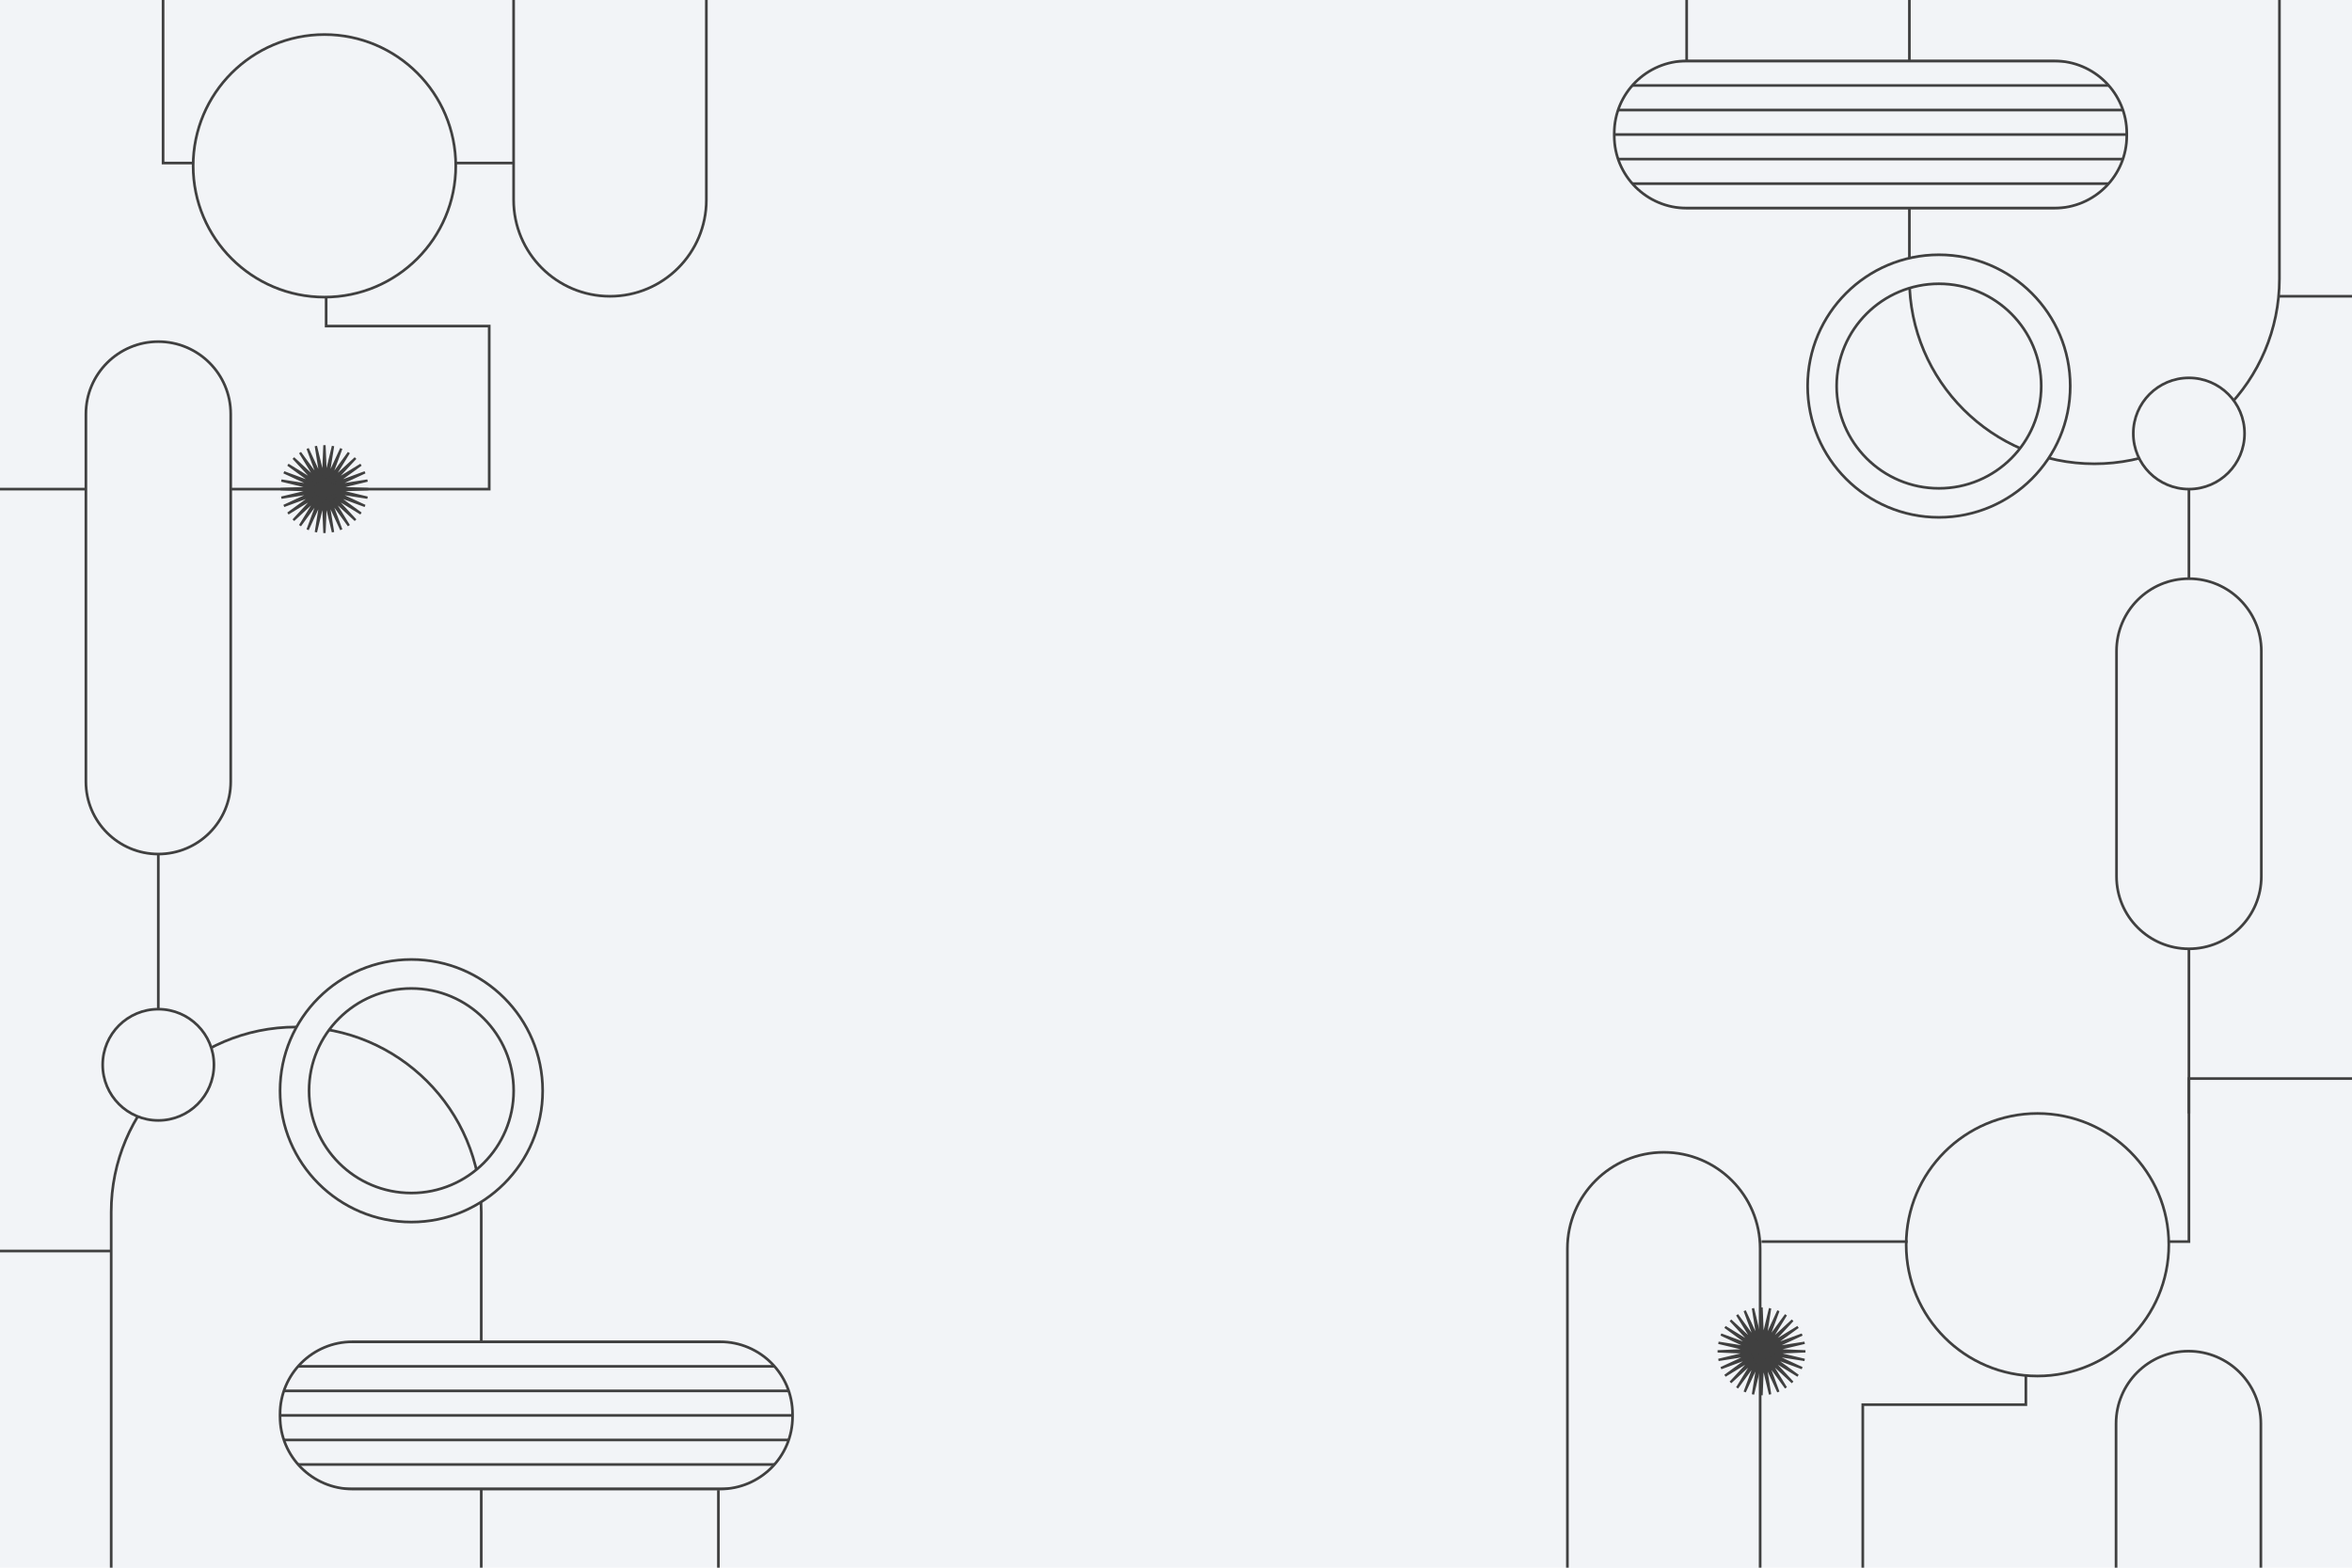 <?xml version="1.0" encoding="utf-8"?>
<!-- Generator: Adobe Illustrator 26.5.0, SVG Export Plug-In . SVG Version: 6.00 Build 0)  -->
<svg version="1.1" id="Background" xmlns="http://www.w3.org/2000/svg" xmlns:xlink="http://www.w3.org/1999/xlink" x="0px" y="0px"
	 viewBox="0 0 750 500" style="enable-background:new 0 0 750 500;" xml:space="preserve">
<style type="text/css">
	.st0{fill:#F2F4F7;}
	.st1{fill:#F2F4F7;stroke:#404040;stroke-width:0.85;stroke-miterlimit:10;}
	.st2{fill:none;stroke:#404040;stroke-width:0.85;stroke-miterlimit:10;}
	.st3{clip-path:url(#SVGID_00000081613755220124930380000014159031030608737461_);}
	.st4{clip-path:url(#SVGID_00000019666069471833470890000011369528489697757597_);}
	.st5{fill:#404040;}
	.st6{fill:none;stroke:#404040;stroke-width:0.75;stroke-miterlimit:10;}
	.st7{fill:#404040;stroke:#404040;stroke-width:0.85;stroke-miterlimit:10;}
	
		.st8{clip-path:url(#SVGID_00000129913949231272724950000013533082405209014942_);fill:#F2F4F7;stroke:#404040;stroke-width:0.85;stroke-miterlimit:10;}
</style>
<rect class="st0" width="750" height="500"/>
<g>
	<path class="st1" d="M35.46,500V386.56c0-32.58,26.42-59,59-59h0c32.58,0,59,26.42,59,59V500"/>
	<path class="st1" d="M726.86,0v88.92c0,32.58-26.42,59-59,59h0c-32.58,0-59-26.42-59-59V0"/>
	<path class="st1" d="M225.24,0v63.76c0,16.97-13.76,30.73-30.73,30.73h0c-16.97,0-30.73-13.76-30.73-30.73V0"/>
	<path class="st1" d="M561.27,500.37V398.25c0-16.97-13.76-30.73-30.73-30.73h0c-16.97,0-30.73,13.76-30.73,30.73v102.12"/>
	<polyline class="st2" points="594,500 594,448 646,448 646,396 698,396 698,344 750,344 	"/>
	<path class="st1" d="M0,0"/>
	<g>
		<g>
			<defs>
				<path id="SVGID_1_" d="M229.64,474.91H112.39c-12.75,0-23.09-10.34-23.09-23.09v-0.78c0-12.75,10.34-23.09,23.09-23.09h117.25
					c12.75,0,23.09,10.34,23.09,23.09v0.78C252.73,464.58,242.39,474.91,229.64,474.91z"/>
			</defs>
			<clipPath id="SVGID_00000165209795920421607130000016285834839603381434_">
				<use xlink:href="#SVGID_1_"  style="overflow:visible;"/>
			</clipPath>
			<g style="clip-path:url(#SVGID_00000165209795920421607130000016285834839603381434_);">
				<rect x="86.42" y="424.34" class="st0" width="166.3" height="54.2"/>
				<line class="st2" x1="48.41" y1="412.3" x2="287.11" y2="412.3"/>
				<line class="st2" x1="48.41" y1="420.13" x2="287.11" y2="420.13"/>
				<line class="st2" x1="48.41" y1="427.96" x2="287.11" y2="427.96"/>
				<line class="st2" x1="48.41" y1="435.78" x2="287.11" y2="435.78"/>
				<line class="st2" x1="48.41" y1="443.61" x2="287.11" y2="443.61"/>
				<line class="st2" x1="48.41" y1="451.43" x2="287.11" y2="451.43"/>
				<line class="st2" x1="48.41" y1="459.26" x2="287.11" y2="459.26"/>
				<line class="st2" x1="48.41" y1="467.09" x2="287.11" y2="467.09"/>
				<line class="st2" x1="48.41" y1="474.91" x2="287.11" y2="474.91"/>
				<line class="st2" x1="48.41" y1="482.74" x2="287.11" y2="482.74"/>
				<line class="st2" x1="48.41" y1="490.57" x2="287.11" y2="490.57"/>
			</g>
		</g>
		<path class="st2" d="M229.64,474.91H112.39c-12.75,0-23.09-10.34-23.09-23.09v-0.78c0-12.75,10.34-23.09,23.09-23.09h117.25
			c12.75,0,23.09,10.34,23.09,23.09v0.78C252.73,464.58,242.39,474.91,229.64,474.91z"/>
	</g>
	<g>
		<g>
			<defs>
				<path id="SVGID_00000163772606946931661110000012368838497638672259_" d="M655.09,66.39H537.84
					c-12.75,0-23.09-10.34-23.09-23.09v-0.78c0-12.75,10.34-23.09,23.09-23.09h117.25c12.75,0,23.09,10.34,23.09,23.09v0.78
					C678.17,56.05,667.84,66.39,655.09,66.39z"/>
			</defs>
			<clipPath id="SVGID_00000130614159697878413080000008679910526164766100_">
				<use xlink:href="#SVGID_00000163772606946931661110000012368838497638672259_"  style="overflow:visible;"/>
			</clipPath>
			<g style="clip-path:url(#SVGID_00000130614159697878413080000008679910526164766100_);">
				<rect x="511.87" y="15.82" class="st0" width="166.3" height="54.2"/>
				<line class="st2" x1="473.86" y1="3.78" x2="712.55" y2="3.78"/>
				<line class="st2" x1="473.86" y1="11.61" x2="712.55" y2="11.61"/>
				<line class="st2" x1="473.86" y1="19.43" x2="712.55" y2="19.43"/>
				<line class="st2" x1="473.86" y1="27.26" x2="712.55" y2="27.26"/>
				<line class="st2" x1="473.86" y1="35.09" x2="712.55" y2="35.09"/>
				<line class="st2" x1="473.86" y1="42.91" x2="712.55" y2="42.91"/>
				<line class="st2" x1="473.86" y1="50.74" x2="712.55" y2="50.74"/>
				<line class="st2" x1="473.86" y1="58.57" x2="712.55" y2="58.57"/>
				<line class="st2" x1="473.86" y1="66.39" x2="712.55" y2="66.39"/>
				<line class="st2" x1="473.86" y1="74.22" x2="712.55" y2="74.22"/>
				<line class="st2" x1="473.86" y1="82.04" x2="712.55" y2="82.04"/>
			</g>
		</g>
		<path class="st2" d="M655.09,66.39H537.84c-12.75,0-23.09-10.34-23.09-23.09v-0.78c0-12.75,10.34-23.09,23.09-23.09h117.25
			c12.75,0,23.09,10.34,23.09,23.09v0.78C678.17,56.05,667.84,66.39,655.09,66.39z"/>
	</g>
	<path class="st1" d="M649.71,355.13c-23.12,0-41.87,18.75-41.87,41.87c0,23.12,18.75,41.87,41.87,41.87
		c23.12,0,41.87-18.75,41.87-41.87C691.58,373.88,672.84,355.13,649.71,355.13z"/>
	<polyline class="st2" points="0,156 156,156 156,104 104,104 104,52 52,52 52,0 	"/>
	<path class="st1" d="M131.17,306.02c-23.12,0-41.87,18.75-41.87,41.87c0,23.12,18.75,41.87,41.87,41.87
		c23.12,0,41.87-18.75,41.87-41.87C173.04,324.76,154.3,306.02,131.17,306.02z M131.17,380.5c-18.01,0-32.62-14.6-32.62-32.62
		c0-18.01,14.6-32.62,32.62-32.62c18.01,0,32.62,14.6,32.62,32.62C163.79,365.9,149.18,380.5,131.17,380.5z"/>
	<path class="st1" d="M618.28,81.26c-23.12,0-41.87,18.75-41.87,41.87c0,23.12,18.75,41.87,41.87,41.87s41.87-18.75,41.87-41.87
		C660.15,100.01,641.4,81.26,618.28,81.26z M618.28,155.75c-18.01,0-32.62-14.6-32.62-32.62s14.6-32.62,32.62-32.62
		s32.62,14.6,32.62,32.62S636.29,155.75,618.28,155.75z"/>
	<path class="st1" d="M50.48,321.87c-9.8,0-17.74,7.94-17.74,17.74c0,9.8,7.94,17.74,17.74,17.74s17.74-7.94,17.74-17.74
		C68.22,329.81,60.28,321.87,50.48,321.87z"/>
	<g>
		<polygon class="st5" points="117.46,156 107.44,156.4 117.19,158.73 107.29,157.16 116.39,161.36 106.99,157.88 115.1,163.78 
			106.55,158.54 113.36,165.9 105.99,159.09 111.24,167.64 105.34,159.53 108.82,168.94 104.62,159.83 106.19,169.73 103.86,159.98 
			103.46,170 103.06,159.98 100.73,169.73 102.29,159.83 98.1,168.94 101.58,159.53 95.67,167.64 100.92,159.09 93.56,165.9 
			100.36,158.54 91.82,163.78 99.93,157.88 90.52,161.36 99.63,157.16 89.72,158.73 99.48,156.4 89.46,156 99.48,155.6 
			89.72,153.27 99.63,154.84 90.52,150.64 99.93,154.12 91.82,148.22 100.36,153.46 93.56,146.1 100.92,152.91 95.68,144.36 
			101.58,152.47 98.1,143.06 102.29,152.17 100.73,142.27 103.06,152.02 103.46,142 103.86,152.02 106.19,142.27 104.62,152.17 
			108.82,143.06 105.34,152.47 111.24,144.36 105.99,152.91 113.36,146.1 106.55,153.46 115.1,148.22 106.99,154.12 116.39,150.64 
			107.29,154.84 117.19,153.27 107.44,155.6 		"/>
		<polygon class="st6" points="117.46,156 107.44,156.4 117.19,158.73 107.29,157.16 116.39,161.36 106.99,157.88 115.1,163.78 
			106.55,158.54 113.36,165.9 105.99,159.09 111.24,167.64 105.34,159.53 108.82,168.94 104.62,159.83 106.19,169.73 103.86,159.98 
			103.46,170 103.06,159.98 100.73,169.73 102.29,159.83 98.1,168.94 101.58,159.53 95.67,167.64 100.92,159.09 93.56,165.9 
			100.36,158.54 91.82,163.78 99.93,157.88 90.52,161.36 99.63,157.16 89.72,158.73 99.48,156.4 89.46,156 99.48,155.6 
			89.72,153.27 99.63,154.84 90.52,150.64 99.93,154.12 91.82,148.22 100.36,153.46 93.56,146.1 100.92,152.91 95.68,144.36 
			101.58,152.47 98.1,143.06 102.29,152.17 100.73,142.27 103.06,152.02 103.46,142 103.86,152.02 106.19,142.27 104.62,152.17 
			108.82,143.06 105.34,152.47 111.24,144.36 105.99,152.91 113.36,146.1 106.55,153.46 115.1,148.22 106.99,154.12 116.39,150.64 
			107.29,154.84 117.19,153.27 107.44,155.6 		"/>
	</g>
	<g>
		<polygon class="st5" points="575.71,431 565.69,431.4 575.45,433.73 565.54,432.16 574.65,436.36 565.25,432.88 573.35,438.78 
			564.81,433.54 571.61,440.9 564.25,434.09 569.5,442.64 563.6,434.53 567.07,443.94 562.88,434.83 564.44,444.73 562.11,434.98 
			561.71,445 561.32,434.98 558.99,444.73 560.55,434.83 556.35,443.94 559.83,434.53 553.93,442.64 559.18,434.09 551.81,440.9 
			558.62,433.54 550.07,438.78 558.18,432.88 548.78,436.36 557.88,432.16 547.98,433.73 557.73,431.4 547.71,431 557.73,430.6 
			547.98,428.27 557.88,429.84 548.78,425.64 558.18,429.12 550.08,423.22 558.62,428.46 551.82,421.1 559.18,427.91 553.93,419.36 
			559.83,427.47 556.35,418.06 560.55,427.17 558.99,417.27 561.32,427.02 561.71,417 562.11,427.02 564.44,417.27 562.88,427.17 
			567.08,418.06 563.6,427.47 569.5,419.36 564.25,427.91 571.61,421.1 564.81,428.46 573.35,423.22 565.25,429.12 574.65,425.64 
			565.54,429.84 575.45,428.27 565.69,430.6 		"/>
		<polygon class="st6" points="575.71,431 565.69,431.4 575.45,433.73 565.54,432.16 574.65,436.36 565.25,432.88 573.35,438.78 
			564.81,433.54 571.61,440.9 564.25,434.09 569.5,442.64 563.6,434.53 567.07,443.94 562.88,434.83 564.44,444.73 562.11,434.98 
			561.71,445 561.32,434.98 558.99,444.73 560.55,434.83 556.35,443.94 559.83,434.53 553.93,442.64 559.18,434.09 551.81,440.9 
			558.62,433.54 550.07,438.78 558.18,432.88 548.78,436.36 557.88,432.16 547.98,433.73 557.73,431.4 547.71,431 557.73,430.6 
			547.98,428.27 557.88,429.84 548.78,425.64 558.18,429.12 550.08,423.22 558.62,428.46 551.82,421.1 559.18,427.91 553.93,419.36 
			559.83,427.47 556.35,418.06 560.55,427.17 558.99,417.27 561.32,427.02 561.71,417 562.11,427.02 564.44,417.27 562.88,427.17 
			567.08,418.06 563.6,427.47 569.5,419.36 564.25,427.91 571.61,421.1 564.81,428.46 573.35,423.22 565.25,429.12 574.65,425.64 
			565.54,429.84 575.45,428.27 565.69,430.6 		"/>
	</g>
	<line class="st7" x1="0" y1="399" x2="35.46" y2="399"/>
	<line class="st2" x1="50.48" y1="272.38" x2="50.48" y2="321.87"/>
	<line class="st1" x1="537.84" y1="0" x2="537.84" y2="19.43"/>
	<line class="st1" x1="698" y1="147.92" x2="698" y2="355.13"/>
	<line class="st1" x1="145.33" y1="52" x2="163.79" y2="52"/>
	<line class="st1" x1="608.29" y1="396" x2="561.71" y2="396"/>
	<g>
		<defs>
			<rect id="SVGID_00000091733196124031510320000010246140306840349056_" x="646" y="404.09" width="104" height="95.91"/>
		</defs>
		<clipPath id="SVGID_00000164471740195206960340000005519334133654824075_">
			<use xlink:href="#SVGID_00000091733196124031510320000010246140306840349056_"  style="overflow:visible;"/>
		</clipPath>
		
			<path style="clip-path:url(#SVGID_00000164471740195206960340000005519334133654824075_);fill:#F2F4F7;stroke:#404040;stroke-width:0.85;stroke-miterlimit:10;" d="
			M674.76,571.28V454.03c0-12.75,10.34-23.09,23.09-23.09h0c12.75,0,23.09,10.34,23.09,23.09v117.25
			c0,12.75-10.34,23.09-23.09,23.09h0C685.1,594.37,674.76,584.04,674.76,571.28z"/>
	</g>
	<path class="st1" d="M674.91,279.52v-71.87c0-12.75,10.34-23.09,23.09-23.09l0,0c12.75,0,23.09,10.34,23.09,23.09v71.87
		c0,12.75-10.34,23.09-23.09,23.09l0,0C685.25,302.61,674.91,292.27,674.91,279.52z"/>
	<path class="st1" d="M698,120.52c-9.8,0-17.74,7.94-17.74,17.74S688.2,156,698,156s17.74-7.94,17.74-17.74S707.8,120.52,698,120.52
		z"/>
	<line class="st1" x1="726.59" y1="94.49" x2="750" y2="94.49"/>
	<line class="st2" x1="229.08" y1="475.26" x2="229.08" y2="500.37"/>
	<path class="st1" d="M103.46,11.02c-23.12,0-41.87,18.75-41.87,41.87c0,23.12,18.75,41.87,41.87,41.87
		c23.12,0,41.87-18.75,41.87-41.87C145.33,29.77,126.58,11.02,103.46,11.02z"/>
	<path class="st1" d="M27.39,249.3V132.05c0-12.75,10.34-23.09,23.09-23.09l0,0c12.75,0,23.09,10.34,23.09,23.09V249.3
		c0,12.75-10.34,23.09-23.09,23.09l0,0C37.73,272.38,27.39,262.05,27.39,249.3z"/>
</g>
</svg>
